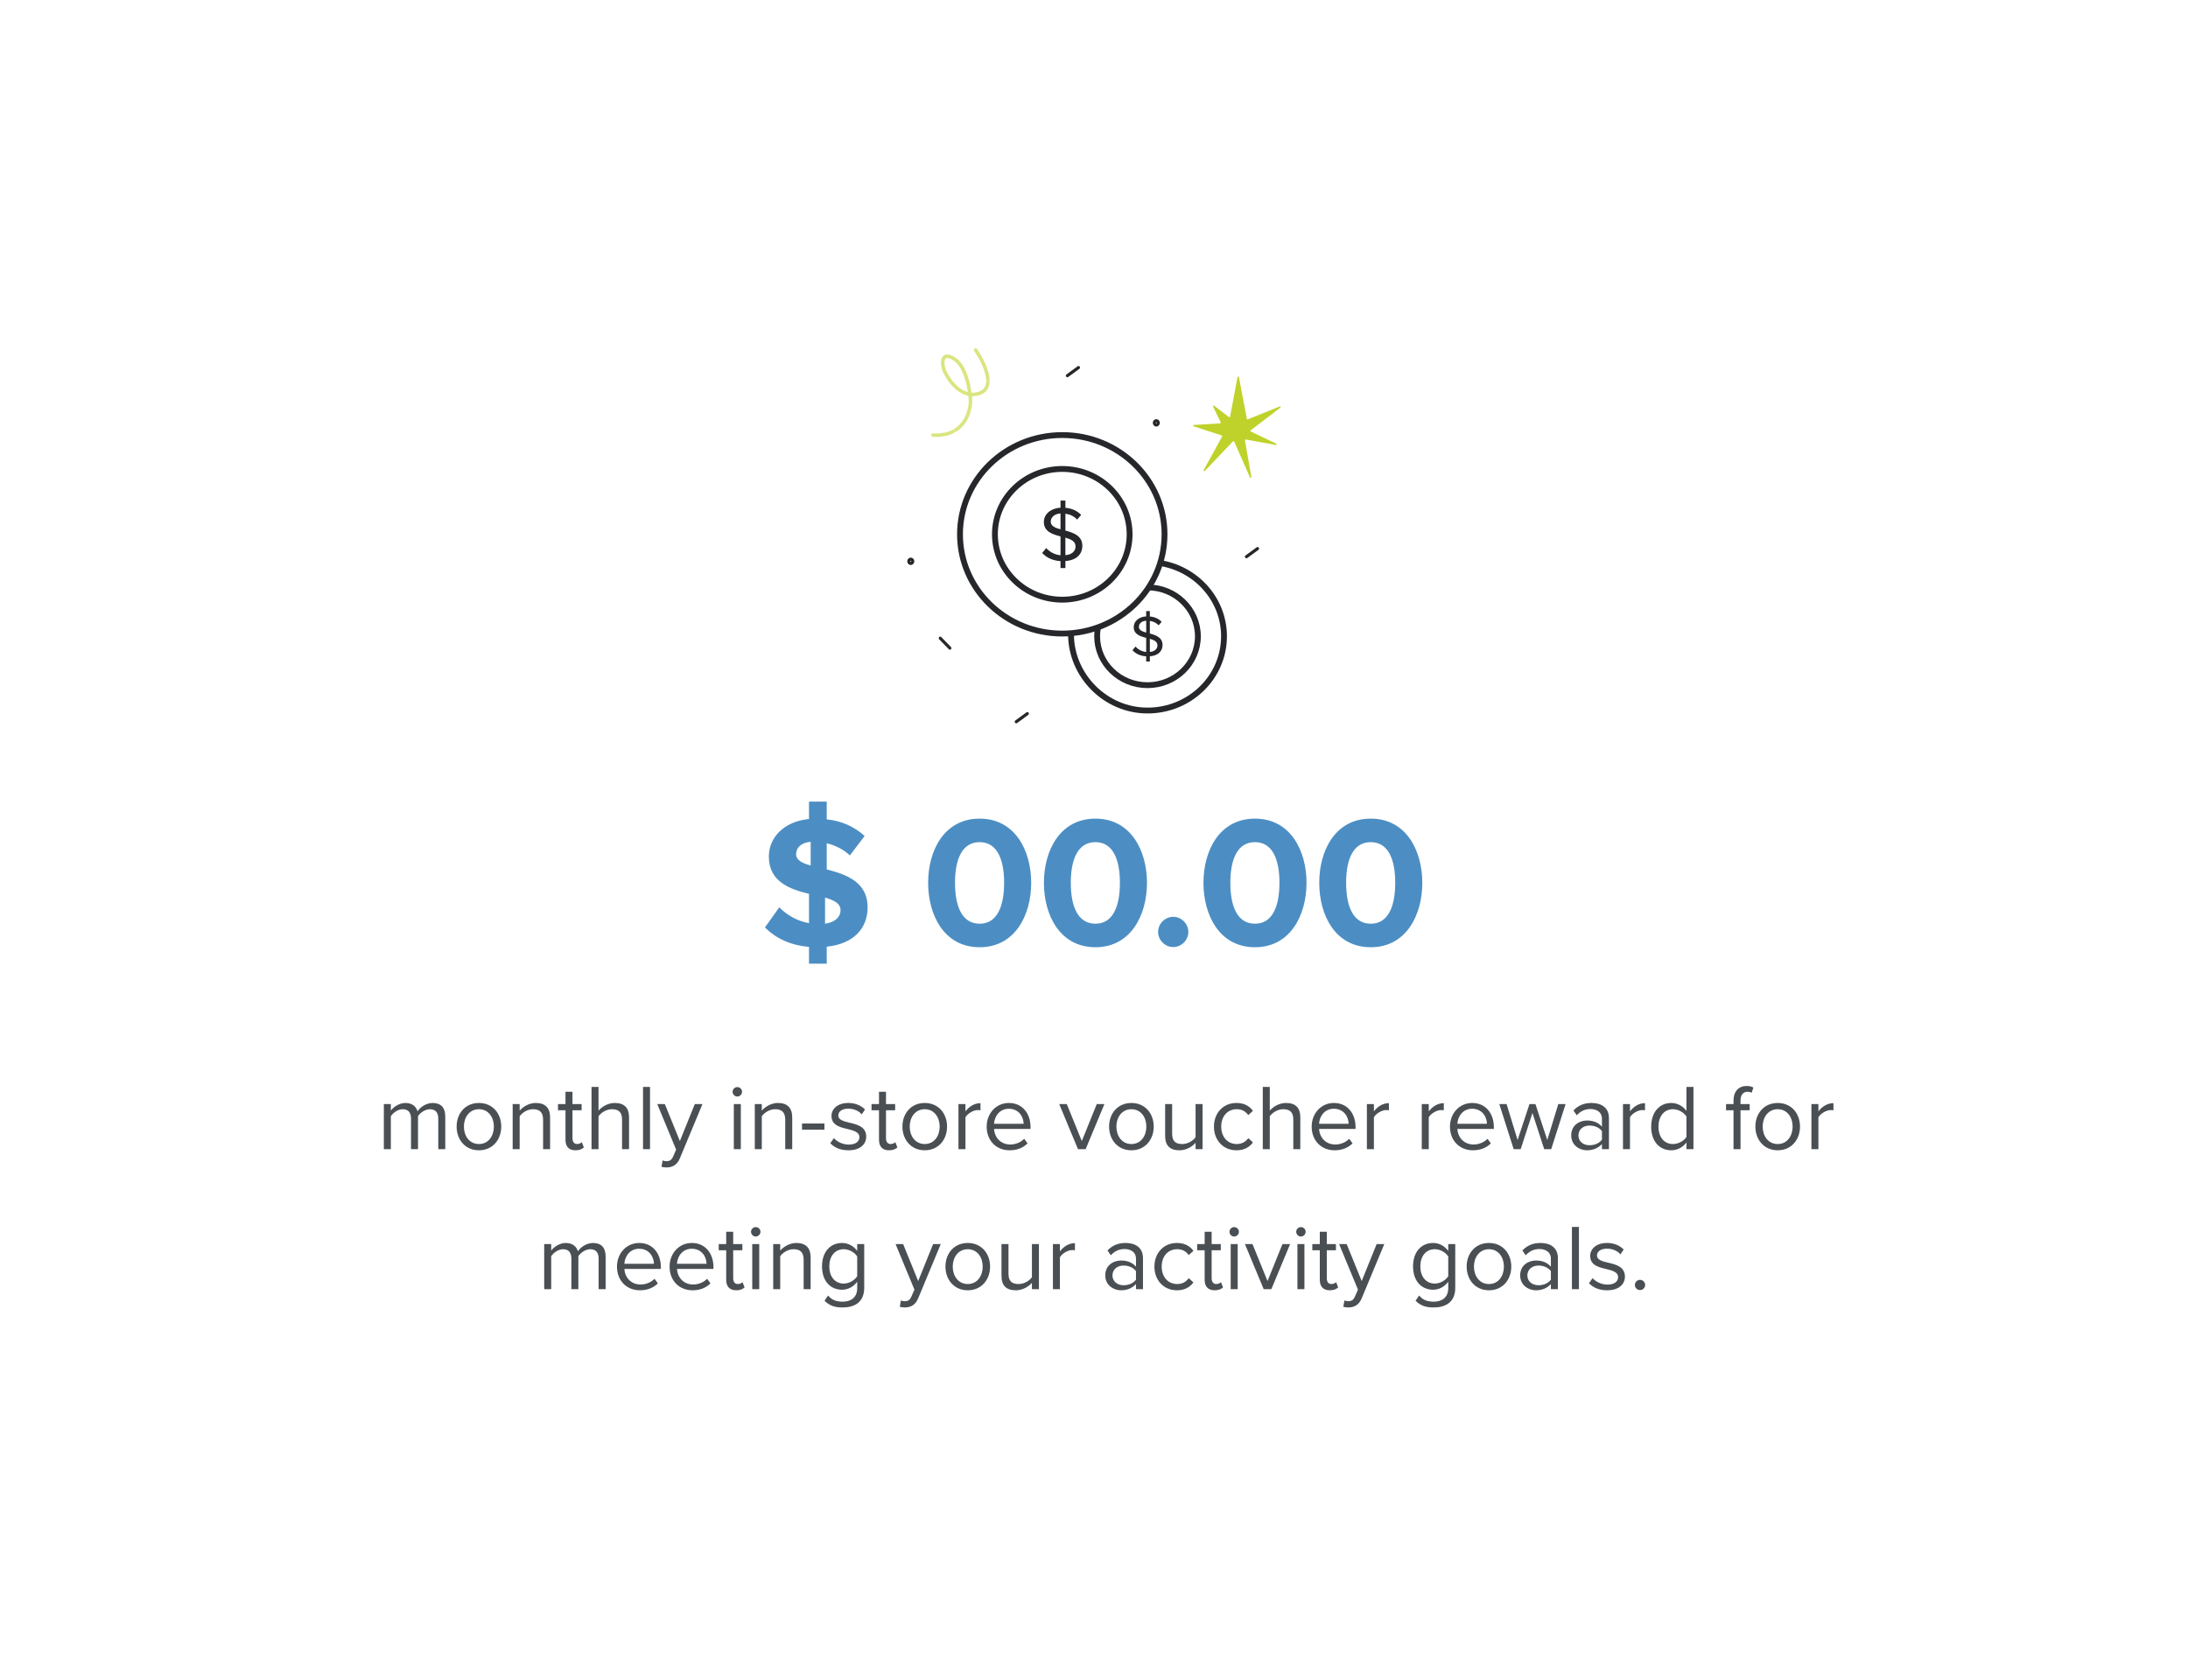 <svg width="375" height="288" viewBox="0 0 375 288" fill="none" xmlns="http://www.w3.org/2000/svg">
<g filter="url(#filter0_d)">
<path d="M20 28C20 23.582 23.582 20 28 20H347C351.418 20 355 23.582 355 28V260C355 264.418 351.418 268 347 268H28C23.582 268 20 264.418 20 260V28Z" fill="white"/>
<path d="M196.671 100.697C201.441 100.697 205.305 104.451 205.305 109.079C205.305 113.706 201.438 117.46 196.671 117.46C191.904 117.46 188.037 113.706 188.037 109.079C188.037 108.597 188.08 108.125 188.16 107.664" stroke="#25272A"/>
<path d="M183.561 108.742C183.561 115.771 189.43 121.805 196.671 121.805C203.912 121.805 209.781 116.107 209.781 109.078C209.781 102.679 204.915 97.383 198.579 96.484" stroke="#25272A"/>
<path d="M197.072 112.504V113.401H196.444V112.515C195.398 112.455 194.608 112.035 194.096 111.468L194.608 110.841C195.008 111.279 195.633 111.688 196.444 111.769V109.349C195.398 109.079 194.309 108.732 194.309 107.507C194.309 106.47 195.211 105.745 196.444 105.665V104.758H197.072V105.685C197.923 105.755 198.601 106.084 199.092 106.592L198.58 107.198C198.179 106.761 197.645 106.522 197.072 106.442V108.603C198.129 108.893 199.247 109.271 199.247 110.574C199.247 111.471 198.662 112.396 197.072 112.504ZM196.447 108.442V106.411C195.708 106.45 195.195 106.869 195.195 107.457C195.195 108.025 195.758 108.253 196.447 108.442ZM198.374 110.644C198.374 109.968 197.779 109.717 197.072 109.509V111.761C198.056 111.678 198.374 111.1 198.374 110.644Z" fill="#25272A"/>
<path d="M212.339 64.66L213.7 71.793C213.714 71.868 213.796 71.909 213.868 71.881L219.329 69.679C219.46 69.627 219.564 69.795 219.452 69.881L214.346 73.772C214.274 73.827 214.287 73.933 214.367 73.972L218.721 76.05C218.849 76.109 218.785 76.298 218.643 76.272L213.516 75.345C213.433 75.329 213.359 75.399 213.372 75.482L214.464 81.765C214.488 81.902 214.287 81.959 214.231 81.832L211.525 75.689C211.49 75.609 211.384 75.594 211.322 75.656L206.481 80.744C206.385 80.845 206.216 80.731 206.283 80.607L209.465 74.822C209.499 74.757 209.467 74.677 209.395 74.653L204.57 73.081C204.442 73.039 204.468 72.858 204.602 72.85L209.11 72.575C209.195 72.57 209.248 72.482 209.214 72.407L207.914 69.7C207.86 69.585 207.999 69.479 208.101 69.557L210.628 71.5C210.7 71.555 210.807 71.516 210.823 71.428L212.093 64.663C212.123 64.533 212.315 64.531 212.339 64.66Z" fill="#BFD22B"/>
<path d="M182.061 102.801C188.436 102.801 193.604 97.785 193.604 91.596C193.604 85.407 188.436 80.391 182.061 80.391C175.686 80.391 170.518 85.407 170.518 91.596C170.518 97.785 175.686 102.801 182.061 102.801Z" stroke="#25272A"/>
<path d="M182.06 108.61C191.74 108.61 199.588 100.993 199.588 91.596C199.588 82.2 191.74 74.582 182.06 74.582C172.38 74.582 164.533 82.2 164.533 91.596C164.533 100.993 172.38 108.61 182.06 108.61Z" stroke="#25272A"/>
<path d="M182.599 96.175V97.375H181.761V96.191C180.362 96.111 179.305 95.551 178.619 94.792L179.305 93.952C179.839 94.538 180.677 95.085 181.761 95.191V91.955C180.362 91.595 178.907 91.128 178.907 89.491C178.907 88.107 180.114 87.133 181.761 87.027V85.814H182.599V87.053C183.736 87.146 184.643 87.587 185.3 88.265L184.614 89.076C184.08 88.491 183.365 88.172 182.599 88.063V90.952C184.01 91.338 185.505 91.843 185.505 93.59C185.505 94.789 184.723 96.028 182.599 96.175ZM181.761 90.742V88.024C180.773 88.079 180.087 88.636 180.087 89.424C180.087 90.183 180.842 90.488 181.761 90.742ZM184.339 93.685C184.339 92.781 183.543 92.447 182.596 92.167V95.175C183.914 95.069 184.339 94.297 184.339 93.685Z" fill="#25272A"/>
<path d="M198.181 73.12C197.85 73.12 197.582 72.838 197.582 72.493C197.582 72.147 197.851 71.865 198.181 71.865C198.511 71.865 198.78 72.147 198.78 72.493C198.78 72.838 198.512 73.12 198.181 73.12ZM198.181 72.403C198.134 72.403 198.096 72.444 198.096 72.493C198.096 72.542 198.134 72.582 198.181 72.582C198.228 72.582 198.267 72.542 198.267 72.493C198.267 72.444 198.229 72.403 198.181 72.403Z" fill="#25272A"/>
<path d="M156.099 96.853C155.768 96.853 155.5 96.571 155.5 96.225C155.5 95.879 155.769 95.598 156.099 95.598C156.429 95.598 156.698 95.879 156.698 96.225C156.698 96.571 156.43 96.853 156.099 96.853ZM156.099 96.136C156.052 96.136 156.014 96.176 156.014 96.225C156.014 96.274 156.052 96.314 156.099 96.314C156.146 96.314 156.184 96.274 156.184 96.225C156.184 96.176 156.147 96.136 156.099 96.136Z" fill="#25272A"/>
<path d="M182.935 64.671C182.854 64.671 182.774 64.631 182.724 64.556C182.643 64.435 182.671 64.267 182.788 64.182L184.701 62.786C184.817 62.702 184.978 62.731 185.058 62.854C185.139 62.975 185.111 63.144 184.994 63.228L183.081 64.624C183.037 64.655 182.986 64.671 182.935 64.671Z" fill="#25272A"/>
<path d="M213.621 95.705C213.54 95.705 213.459 95.664 213.409 95.59C213.328 95.468 213.357 95.3 213.474 95.215L215.386 93.82C215.503 93.735 215.663 93.765 215.744 93.887C215.825 94.009 215.797 94.177 215.68 94.262L213.767 95.657C213.722 95.689 213.671 95.705 213.621 95.705Z" fill="#25272A"/>
<path d="M160.889 109.449C160.875 109.366 160.898 109.277 160.96 109.212C161.06 109.108 161.224 109.107 161.325 109.211L162.986 110.921C163.087 111.025 163.088 111.194 162.987 111.299C162.886 111.404 162.722 111.405 162.621 111.3L160.96 109.591C160.922 109.55 160.898 109.501 160.889 109.449Z" fill="#25272A"/>
<path d="M174.167 124C174.087 124 174.006 123.959 173.956 123.885C173.875 123.763 173.904 123.595 174.02 123.51L175.933 122.115C176.049 122.03 176.21 122.06 176.291 122.182C176.372 122.304 176.344 122.472 176.227 122.556L174.314 123.952C174.269 123.984 174.218 124 174.167 124Z" fill="#25272A"/>
<path d="M166.966 60.171C166.871 60.035 166.905 59.848 167.041 59.754C167.177 59.659 167.364 59.693 167.459 59.829L166.966 60.171ZM169.608 65.056C169.617 65.221 169.489 65.362 169.324 65.371C169.158 65.379 169.017 65.252 169.009 65.086L169.608 65.056ZM159.866 74.887C159.701 74.877 159.575 74.734 159.585 74.569C159.595 74.403 159.737 74.278 159.903 74.288L159.866 74.887ZM161.179 74.27C161.344 74.254 161.49 74.374 161.507 74.539C161.523 74.704 161.402 74.851 161.237 74.867L161.179 74.27ZM169.003 65.535C169.017 65.37 169.162 65.248 169.327 65.262C169.492 65.276 169.615 65.422 169.6 65.587L169.003 65.535ZM169.49 66.18C169.443 66.338 169.275 66.428 169.117 66.381C168.958 66.333 168.868 66.166 168.915 66.007L169.49 66.18ZM168.828 66.24C168.897 66.089 169.075 66.022 169.226 66.091C169.376 66.16 169.443 66.338 169.374 66.489L168.828 66.24ZM168.98 67.077C168.867 67.197 168.677 67.203 168.556 67.089C168.436 66.975 168.43 66.786 168.544 66.665L168.98 67.077ZM168.425 66.778C168.55 66.67 168.74 66.685 168.848 66.81C168.956 66.936 168.941 67.126 168.815 67.233L168.425 66.778ZM167.799 67.446L167.889 67.732L167.889 67.732L167.799 67.446ZM161.848 63.54L161.573 63.659L161.569 63.65L161.848 63.54ZM163.46 61.465L163.308 61.723L163.308 61.723L163.46 61.465ZM166.333 68.697L166.633 68.685L166.633 68.696L166.333 68.697ZM163.898 74.001C163.758 74.089 163.572 74.046 163.484 73.906C163.396 73.765 163.439 73.58 163.579 73.492L163.898 74.001ZM163.19 73.711C163.338 73.637 163.519 73.696 163.593 73.844C163.668 73.992 163.609 74.172 163.461 74.247L163.19 73.711ZM163.146 74.394C162.993 74.459 162.817 74.388 162.752 74.236C162.687 74.084 162.757 73.907 162.91 73.842L163.146 74.394ZM162.695 73.928C162.85 73.87 163.023 73.948 163.081 74.103C163.14 74.258 163.061 74.431 162.906 74.49L162.695 73.928ZM162.323 74.675C162.163 74.717 161.999 74.622 161.957 74.462C161.915 74.301 162.01 74.137 162.17 74.095L162.323 74.675ZM161.95 74.148C162.112 74.112 162.272 74.214 162.308 74.376C162.344 74.537 162.242 74.698 162.081 74.734L161.95 74.148ZM161.458 74.842C161.294 74.863 161.144 74.747 161.122 74.582C161.101 74.418 161.218 74.268 161.382 74.247L161.458 74.842ZM167.459 59.829C167.907 60.475 168.419 61.337 168.831 62.255C169.242 63.169 169.563 64.16 169.608 65.056L169.009 65.086C168.969 64.297 168.681 63.385 168.284 62.501C167.889 61.621 167.395 60.791 166.966 60.171L167.459 59.829ZM159.903 74.288C160.361 74.316 160.786 74.308 161.179 74.27L161.237 74.867C160.81 74.909 160.354 74.917 159.866 74.887L159.903 74.288ZM169.6 65.587C169.583 65.79 169.547 65.989 169.49 66.18L168.915 66.007C168.959 65.861 168.988 65.703 169.003 65.535L169.6 65.587ZM169.374 66.489C169.276 66.702 169.146 66.9 168.98 67.077L168.544 66.665C168.662 66.539 168.756 66.397 168.828 66.24L169.374 66.489ZM168.815 67.233C168.566 67.448 168.258 67.615 167.889 67.732L167.708 67.16C168.01 67.064 168.244 66.933 168.425 66.778L168.815 67.233ZM167.889 67.732C166.255 68.25 164.845 67.639 163.776 66.714C162.713 65.794 161.952 64.538 161.573 63.659L162.124 63.421C162.477 64.241 163.191 65.414 164.169 66.26C165.142 67.102 166.34 67.594 167.708 67.16L167.889 67.732ZM161.569 63.65C161.431 63.299 161.329 62.902 161.288 62.52C161.247 62.143 161.263 61.752 161.391 61.433C161.525 61.096 161.791 60.831 162.211 60.782C162.598 60.736 163.065 60.883 163.613 61.207L163.308 61.723C162.8 61.424 162.473 61.355 162.28 61.378C162.12 61.396 162.018 61.481 161.948 61.655C161.872 61.846 161.849 62.126 161.884 62.456C161.919 62.78 162.008 63.126 162.127 63.43L161.569 63.65ZM163.613 61.207C164.769 61.889 165.496 63.318 165.945 64.749C166.399 66.194 166.593 67.718 166.633 68.685L166.033 68.71C165.995 67.785 165.808 66.315 165.373 64.928C164.933 63.527 164.262 62.286 163.308 61.723L163.613 61.207ZM166.633 68.696C166.64 70.178 166.032 72.662 163.898 74.001L163.579 73.492C165.469 72.307 166.039 70.07 166.033 68.699L166.633 68.696ZM163.461 74.247C163.359 74.299 163.254 74.347 163.146 74.394L162.91 73.842C163.006 73.801 163.1 73.757 163.19 73.711L163.461 74.247ZM162.906 74.49C162.72 74.56 162.526 74.622 162.323 74.675L162.17 74.095C162.354 74.047 162.528 73.991 162.695 73.928L162.906 74.49ZM162.081 74.734C161.881 74.778 161.673 74.814 161.458 74.842L161.382 74.247C161.58 74.221 161.769 74.188 161.95 74.148L162.081 74.734Z" fill="#DAE580"/>
<path d="M148.701 155.536C148.701 151.184 145.021 149.904 141.693 149.04V144.56C143.133 144.912 144.541 145.584 145.661 146.64L148.189 143.312C146.461 141.744 144.285 140.72 141.693 140.464V137.424H138.653V140.4C134.365 140.816 131.773 143.568 131.773 146.832C131.773 151.152 135.357 152.432 138.653 153.232V158.256C136.509 157.872 134.781 156.784 133.565 155.536L131.101 158.992C132.861 160.752 135.293 162.032 138.653 162.32V165.2H141.693V162.288C146.397 161.808 148.701 159.056 148.701 155.536ZM136.445 146.448C136.445 145.296 137.309 144.464 138.941 144.304V148.368C137.469 147.984 136.445 147.44 136.445 146.448ZM141.405 158.352V153.872C142.941 154.32 144.061 154.864 144.061 156.048C144.061 157.104 143.229 158.096 141.405 158.352ZM159.072 151.344C159.072 156.848 161.792 162.384 167.904 162.384C173.984 162.384 176.736 156.848 176.736 151.344C176.736 145.84 173.984 140.336 167.904 140.336C161.792 140.336 159.072 145.84 159.072 151.344ZM172.096 151.344C172.096 155.28 170.944 158.352 167.904 158.352C164.832 158.352 163.68 155.28 163.68 151.344C163.68 147.408 164.832 144.368 167.904 144.368C170.944 144.368 172.096 147.408 172.096 151.344ZM178.916 151.344C178.916 156.848 181.636 162.384 187.748 162.384C193.828 162.384 196.58 156.848 196.58 151.344C196.58 145.84 193.828 140.336 187.748 140.336C181.636 140.336 178.916 145.84 178.916 151.344ZM191.94 151.344C191.94 155.28 190.788 158.352 187.748 158.352C184.676 158.352 183.524 155.28 183.524 151.344C183.524 147.408 184.676 144.368 187.748 144.368C190.788 144.368 191.94 147.408 191.94 151.344ZM198.488 159.76C198.488 161.168 199.672 162.352 201.08 162.352C202.488 162.352 203.672 161.168 203.672 159.76C203.672 158.352 202.488 157.168 201.08 157.168C199.672 157.168 198.488 158.352 198.488 159.76ZM206.26 151.344C206.26 156.848 208.98 162.384 215.092 162.384C221.172 162.384 223.924 156.848 223.924 151.344C223.924 145.84 221.172 140.336 215.092 140.336C208.98 140.336 206.26 145.84 206.26 151.344ZM219.284 151.344C219.284 155.28 218.132 158.352 215.092 158.352C212.02 158.352 210.868 155.28 210.868 151.344C210.868 147.408 212.02 144.368 215.092 144.368C218.132 144.368 219.284 147.408 219.284 151.344ZM226.104 151.344C226.104 156.848 228.824 162.384 234.936 162.384C241.016 162.384 243.768 156.848 243.768 151.344C243.768 145.84 241.016 140.336 234.936 140.336C228.824 140.336 226.104 145.84 226.104 151.344ZM239.128 151.344C239.128 155.28 237.976 158.352 234.936 158.352C231.864 158.352 230.712 155.28 230.712 151.344C230.712 147.408 231.864 144.368 234.936 144.368C237.976 144.368 239.128 147.408 239.128 151.344Z" fill="#4C8EC3"/>
<path d="M75.114 197H76.314V191.416C76.314 189.864 75.562 189.08 74.154 189.08C73.034 189.08 71.994 189.816 71.562 190.52C71.338 189.72 70.666 189.08 69.482 189.08C68.346 189.08 67.306 189.896 66.986 190.392V189.272H65.786V197H66.986V191.352C67.402 190.728 68.234 190.152 69.018 190.152C70.026 190.152 70.442 190.776 70.442 191.752V197H71.642V191.336C72.042 190.728 72.89 190.152 73.69 190.152C74.682 190.152 75.114 190.776 75.114 191.752V197ZM82.084 197.192C84.436 197.192 85.908 195.368 85.908 193.128C85.908 190.888 84.436 189.08 82.084 189.08C79.732 189.08 78.26 190.888 78.26 193.128C78.26 195.368 79.732 197.192 82.084 197.192ZM82.084 196.12C80.436 196.12 79.508 194.712 79.508 193.128C79.508 191.56 80.436 190.152 82.084 190.152C83.732 190.152 84.644 191.56 84.644 193.128C84.644 194.712 83.732 196.12 82.084 196.12ZM93.08 197H94.28V191.576C94.28 189.896 93.432 189.08 91.816 189.08C90.664 189.08 89.608 189.752 89.064 190.392V189.272H87.864V197H89.064V191.352C89.512 190.728 90.408 190.152 91.352 190.152C92.392 190.152 93.08 190.584 93.08 191.944V197ZM98.629 197.192C99.333 197.192 99.765 196.984 100.069 196.696L99.717 195.8C99.557 195.976 99.237 196.12 98.901 196.12C98.373 196.12 98.117 195.704 98.117 195.128V190.328H99.685V189.272H98.117V187.16H96.917V189.272H95.637V190.328H96.917V195.384C96.917 196.536 97.493 197.192 98.629 197.192ZM106.612 197H107.812V191.544C107.812 189.864 106.964 189.08 105.348 189.08C104.18 189.08 103.124 189.752 102.58 190.392V186.328H101.38V197H102.58V191.352C103.044 190.728 103.94 190.152 104.868 190.152C105.908 190.152 106.612 190.552 106.612 191.912V197ZM110.208 197H111.408V186.328H110.208V197ZM113.562 198.936L113.37 200.024C113.594 200.088 113.994 200.136 114.25 200.136C115.274 200.12 116.058 199.688 116.522 198.568L120.394 189.272H119.082L116.522 195.608L113.946 189.272H112.65L115.882 197.08L115.37 198.248C115.098 198.888 114.746 199.064 114.218 199.064C114.026 199.064 113.738 199.016 113.562 198.936ZM126.362 187.976C126.81 187.976 127.178 187.608 127.178 187.16C127.178 186.712 126.81 186.36 126.362 186.36C125.93 186.36 125.562 186.712 125.562 187.16C125.562 187.608 125.93 187.976 126.362 187.976ZM125.77 197H126.97V189.272H125.77V197ZM134.58 197H135.78V191.576C135.78 189.896 134.932 189.08 133.316 189.08C132.164 189.08 131.108 189.752 130.564 190.392V189.272H129.364V197H130.564V191.352C131.012 190.728 131.908 190.152 132.852 190.152C133.892 190.152 134.58 190.584 134.58 191.944V197ZM137.457 193.656H141.297V192.6H137.457V193.656ZM142.301 195.976C143.085 196.808 144.157 197.192 145.421 197.192C147.421 197.192 148.461 196.152 148.461 194.856C148.461 193.144 146.909 192.76 145.565 192.456C144.557 192.216 143.677 191.976 143.677 191.224C143.677 190.536 144.333 190.056 145.389 190.056C146.381 190.056 147.229 190.472 147.693 191.032L148.253 190.2C147.629 189.576 146.701 189.08 145.389 189.08C143.549 189.08 142.509 190.104 142.509 191.304C142.509 192.904 143.997 193.256 145.309 193.56C146.349 193.816 147.293 194.088 147.293 194.936C147.293 195.688 146.653 196.216 145.469 196.216C144.413 196.216 143.437 195.704 142.925 195.112L142.301 195.976ZM152.363 197.192C153.067 197.192 153.499 196.984 153.803 196.696L153.451 195.8C153.291 195.976 152.971 196.12 152.635 196.12C152.107 196.12 151.851 195.704 151.851 195.128V190.328H153.419V189.272H151.851V187.16H150.651V189.272H149.371V190.328H150.651V195.384C150.651 196.536 151.227 197.192 152.363 197.192ZM158.49 197.192C160.842 197.192 162.314 195.368 162.314 193.128C162.314 190.888 160.842 189.08 158.49 189.08C156.138 189.08 154.666 190.888 154.666 193.128C154.666 195.368 156.138 197.192 158.49 197.192ZM158.49 196.12C156.842 196.12 155.914 194.712 155.914 193.128C155.914 191.56 156.842 190.152 158.49 190.152C160.138 190.152 161.05 191.56 161.05 193.128C161.05 194.712 160.138 196.12 158.49 196.12ZM164.27 197H165.47V191.528C165.822 190.904 166.83 190.296 167.566 190.296C167.758 190.296 167.902 190.312 168.046 190.344V189.112C166.99 189.112 166.094 189.704 165.47 190.52V189.272H164.27V197ZM169.104 193.128C169.104 195.544 170.752 197.192 173.04 197.192C174.304 197.192 175.344 196.776 176.112 196.008L175.536 195.224C174.928 195.848 174.032 196.2 173.152 196.2C171.488 196.2 170.464 194.984 170.368 193.528H176.624V193.224C176.624 190.904 175.248 189.08 172.912 189.08C170.704 189.08 169.104 190.888 169.104 193.128ZM172.896 190.072C174.656 190.072 175.424 191.496 175.44 192.648H170.368C170.432 191.464 171.248 190.072 172.896 190.072ZM184.756 197H186.068L189.284 189.272H187.972L185.412 195.608L182.836 189.272H181.54L184.756 197ZM193.912 197.192C196.264 197.192 197.736 195.368 197.736 193.128C197.736 190.888 196.264 189.08 193.912 189.08C191.56 189.08 190.088 190.888 190.088 193.128C190.088 195.368 191.56 197.192 193.912 197.192ZM193.912 196.12C192.264 196.12 191.336 194.712 191.336 193.128C191.336 191.56 192.264 190.152 193.912 190.152C195.56 190.152 196.472 191.56 196.472 193.128C196.472 194.712 195.56 196.12 193.912 196.12ZM204.908 197H206.108V189.272H204.908V194.952C204.46 195.576 203.564 196.12 202.62 196.12C201.58 196.12 200.892 195.72 200.892 194.36V189.272H199.692V194.728C199.692 196.408 200.54 197.192 202.156 197.192C203.308 197.192 204.316 196.584 204.908 195.912V197ZM208.057 193.128C208.057 195.432 209.609 197.192 211.913 197.192C213.321 197.192 214.153 196.616 214.745 195.848L213.945 195.112C213.433 195.8 212.777 196.12 211.977 196.12C210.329 196.12 209.305 194.84 209.305 193.128C209.305 191.416 210.329 190.152 211.977 190.152C212.777 190.152 213.433 190.456 213.945 191.16L214.745 190.424C214.153 189.656 213.321 189.08 211.913 189.08C209.609 189.08 208.057 190.84 208.057 193.128ZM221.659 197H222.859V191.544C222.859 189.864 222.011 189.08 220.395 189.08C219.227 189.08 218.171 189.752 217.627 190.392V186.328H216.427V197H217.627V191.352C218.091 190.728 218.987 190.152 219.915 190.152C220.955 190.152 221.659 190.552 221.659 191.912V197ZM224.807 193.128C224.807 195.544 226.455 197.192 228.743 197.192C230.007 197.192 231.047 196.776 231.815 196.008L231.239 195.224C230.631 195.848 229.735 196.2 228.855 196.2C227.191 196.2 226.167 194.984 226.071 193.528H232.327V193.224C232.327 190.904 230.951 189.08 228.615 189.08C226.407 189.08 224.807 190.888 224.807 193.128ZM228.599 190.072C230.359 190.072 231.127 191.496 231.143 192.648H226.071C226.135 191.464 226.951 190.072 228.599 190.072ZM234.27 197H235.47V191.528C235.822 190.904 236.83 190.296 237.566 190.296C237.758 190.296 237.902 190.312 238.046 190.344V189.112C236.99 189.112 236.094 189.704 235.47 190.52V189.272H234.27V197ZM243.677 197H244.877V191.528C245.229 190.904 246.237 190.296 246.973 190.296C247.165 190.296 247.309 190.312 247.453 190.344V189.112C246.397 189.112 245.501 189.704 244.877 190.52V189.272H243.677V197ZM248.51 193.128C248.51 195.544 250.158 197.192 252.446 197.192C253.71 197.192 254.75 196.776 255.518 196.008L254.942 195.224C254.334 195.848 253.438 196.2 252.558 196.2C250.894 196.2 249.87 194.984 249.774 193.528H256.03V193.224C256.03 190.904 254.654 189.08 252.318 189.08C250.11 189.08 248.51 190.888 248.51 193.128ZM252.302 190.072C254.062 190.072 254.83 191.496 254.846 192.648H249.774C249.838 191.464 250.654 190.072 252.302 190.072ZM264.661 197H265.861L268.325 189.272H267.077L265.189 195.432L263.157 189.272H262.133L260.101 195.432L258.213 189.272H256.965L259.429 197H260.629L262.645 190.792L264.661 197ZM274.555 197H275.755V191.688C275.755 189.816 274.395 189.08 272.763 189.08C271.499 189.08 270.507 189.496 269.675 190.36L270.235 191.192C270.923 190.456 271.675 190.12 272.603 190.12C273.723 190.12 274.555 190.712 274.555 191.752V193.144C273.931 192.424 273.051 192.088 271.995 192.088C270.683 192.088 269.291 192.904 269.291 194.632C269.291 196.312 270.683 197.192 271.995 197.192C273.035 197.192 273.915 196.824 274.555 196.12V197ZM274.555 195.368C274.091 196.008 273.275 196.328 272.427 196.328C271.307 196.328 270.523 195.624 270.523 194.648C270.523 193.656 271.307 192.952 272.427 192.952C273.275 192.952 274.091 193.272 274.555 193.912V195.368ZM278.161 197H279.361V191.528C279.713 190.904 280.721 190.296 281.457 190.296C281.649 190.296 281.793 190.312 281.937 190.344V189.112C280.881 189.112 279.985 189.704 279.361 190.52V189.272H278.161V197ZM289.042 197H290.242V186.328H289.042V190.44C288.418 189.592 287.474 189.08 286.434 189.08C284.402 189.08 282.994 190.68 282.994 193.144C282.994 195.656 284.418 197.192 286.434 197.192C287.522 197.192 288.466 196.632 289.042 195.848V197ZM289.042 194.904C288.61 195.576 287.682 196.12 286.722 196.12C285.17 196.12 284.242 194.856 284.242 193.144C284.242 191.432 285.17 190.152 286.722 190.152C287.682 190.152 288.61 190.728 289.042 191.4V194.904ZM297.106 197H298.306V190.328H299.874V189.272H298.306V188.68C298.306 187.704 298.738 187.16 299.522 187.16C299.794 187.16 300.018 187.224 300.21 187.336L300.514 186.44C300.21 186.248 299.794 186.168 299.346 186.168C298.002 186.168 297.106 187.08 297.106 188.68V189.272H295.826V190.328H297.106V197ZM304.678 197.192C307.03 197.192 308.502 195.368 308.502 193.128C308.502 190.888 307.03 189.08 304.678 189.08C302.326 189.08 300.854 190.888 300.854 193.128C300.854 195.368 302.326 197.192 304.678 197.192ZM304.678 196.12C303.03 196.12 302.102 194.712 302.102 193.128C302.102 191.56 303.03 190.152 304.678 190.152C306.326 190.152 307.238 191.56 307.238 193.128C307.238 194.712 306.326 196.12 304.678 196.12ZM310.458 197H311.658V191.528C312.01 190.904 313.018 190.296 313.754 190.296C313.946 190.296 314.09 190.312 314.234 190.344V189.112C313.178 189.112 312.282 189.704 311.658 190.52V189.272H310.458V197ZM102.598 221H103.798V215.416C103.798 213.864 103.046 213.08 101.638 213.08C100.518 213.08 99.478 213.816 99.046 214.52C98.822 213.72 98.15 213.08 96.966 213.08C95.83 213.08 94.79 213.896 94.47 214.392V213.272H93.27V221H94.47V215.352C94.886 214.728 95.718 214.152 96.502 214.152C97.51 214.152 97.926 214.776 97.926 215.752V221H99.126V215.336C99.526 214.728 100.374 214.152 101.174 214.152C102.166 214.152 102.598 214.776 102.598 215.752V221ZM105.744 217.128C105.744 219.544 107.392 221.192 109.68 221.192C110.944 221.192 111.984 220.776 112.752 220.008L112.176 219.224C111.568 219.848 110.672 220.2 109.792 220.2C108.128 220.2 107.104 218.984 107.008 217.528H113.264V217.224C113.264 214.904 111.888 213.08 109.552 213.08C107.344 213.08 105.744 214.888 105.744 217.128ZM109.536 214.072C111.296 214.072 112.064 215.496 112.08 216.648H107.008C107.072 215.464 107.888 214.072 109.536 214.072ZM114.76 217.128C114.76 219.544 116.408 221.192 118.696 221.192C119.96 221.192 121 220.776 121.768 220.008L121.192 219.224C120.584 219.848 119.688 220.2 118.808 220.2C117.144 220.2 116.12 218.984 116.024 217.528H122.28V217.224C122.28 214.904 120.904 213.08 118.568 213.08C116.36 213.08 114.76 214.888 114.76 217.128ZM118.552 214.072C120.312 214.072 121.08 215.496 121.096 216.648H116.024C116.088 215.464 116.904 214.072 118.552 214.072ZM126.175 221.192C126.879 221.192 127.311 220.984 127.615 220.696L127.263 219.8C127.103 219.976 126.783 220.12 126.447 220.12C125.919 220.12 125.663 219.704 125.663 219.128V214.328H127.231V213.272H125.663V211.16H124.463V213.272H123.183V214.328H124.463V219.384C124.463 220.536 125.039 221.192 126.175 221.192ZM129.519 211.976C129.967 211.976 130.335 211.608 130.335 211.16C130.335 210.712 129.967 210.36 129.519 210.36C129.087 210.36 128.719 210.712 128.719 211.16C128.719 211.608 129.087 211.976 129.519 211.976ZM128.927 221H130.127V213.272H128.927V221ZM137.736 221H138.936V215.576C138.936 213.896 138.088 213.08 136.472 213.08C135.32 213.08 134.264 213.752 133.72 214.392V213.272H132.52V221H133.72V215.352C134.168 214.728 135.064 214.152 136.008 214.152C137.048 214.152 137.736 214.584 137.736 215.944V221ZM141.317 222.984C142.229 223.88 143.125 224.136 144.437 224.136C146.325 224.136 148.117 223.336 148.117 220.776V213.272H146.917V214.44C146.293 213.592 145.365 213.08 144.325 213.08C142.293 213.08 140.885 214.616 140.885 217.096C140.885 219.592 142.309 221.096 144.325 221.096C145.413 221.096 146.357 220.504 146.917 219.72V220.824C146.917 222.52 145.717 223.144 144.437 223.144C143.333 223.144 142.565 222.856 141.925 222.088L141.317 222.984ZM146.917 218.776C146.501 219.448 145.573 220.04 144.613 220.04C143.061 220.04 142.133 218.792 142.133 217.096C142.133 215.384 143.061 214.152 144.613 214.152C145.573 214.152 146.501 214.728 146.917 215.4V218.776ZM154.405 222.936L154.213 224.024C154.437 224.088 154.837 224.136 155.093 224.136C156.117 224.12 156.901 223.688 157.365 222.568L161.237 213.272H159.925L157.365 219.608L154.789 213.272H153.493L156.725 221.08L156.213 222.248C155.941 222.888 155.589 223.064 155.061 223.064C154.869 223.064 154.581 223.016 154.405 222.936ZM165.865 221.192C168.217 221.192 169.689 219.368 169.689 217.128C169.689 214.888 168.217 213.08 165.865 213.08C163.513 213.08 162.041 214.888 162.041 217.128C162.041 219.368 163.513 221.192 165.865 221.192ZM165.865 220.12C164.217 220.12 163.289 218.712 163.289 217.128C163.289 215.56 164.217 214.152 165.865 214.152C167.513 214.152 168.425 215.56 168.425 217.128C168.425 218.712 167.513 220.12 165.865 220.12ZM176.861 221H178.061V213.272H176.861V218.952C176.413 219.576 175.517 220.12 174.573 220.12C173.533 220.12 172.845 219.72 172.845 218.36V213.272H171.645V218.728C171.645 220.408 172.493 221.192 174.109 221.192C175.261 221.192 176.269 220.584 176.861 219.912V221ZM180.458 221H181.658V215.528C182.01 214.904 183.018 214.296 183.754 214.296C183.946 214.296 184.09 214.312 184.234 214.344V213.112C183.178 213.112 182.282 213.704 181.658 214.52V213.272H180.458V221ZM194.696 221H195.896V215.688C195.896 213.816 194.536 213.08 192.904 213.08C191.64 213.08 190.648 213.496 189.816 214.36L190.376 215.192C191.064 214.456 191.816 214.12 192.744 214.12C193.864 214.12 194.696 214.712 194.696 215.752V217.144C194.072 216.424 193.192 216.088 192.136 216.088C190.824 216.088 189.432 216.904 189.432 218.632C189.432 220.312 190.824 221.192 192.136 221.192C193.176 221.192 194.056 220.824 194.696 220.12V221ZM194.696 219.368C194.232 220.008 193.416 220.328 192.568 220.328C191.448 220.328 190.664 219.624 190.664 218.648C190.664 217.656 191.448 216.952 192.568 216.952C193.416 216.952 194.232 217.272 194.696 217.912V219.368ZM197.854 217.128C197.854 219.432 199.406 221.192 201.71 221.192C203.118 221.192 203.95 220.616 204.542 219.848L203.742 219.112C203.23 219.8 202.574 220.12 201.774 220.12C200.126 220.12 199.102 218.84 199.102 217.128C199.102 215.416 200.126 214.152 201.774 214.152C202.574 214.152 203.23 214.456 203.742 215.16L204.542 214.424C203.95 213.656 203.118 213.08 201.71 213.08C199.406 213.08 197.854 214.84 197.854 217.128ZM208.175 221.192C208.879 221.192 209.311 220.984 209.615 220.696L209.263 219.8C209.103 219.976 208.783 220.12 208.447 220.12C207.919 220.12 207.663 219.704 207.663 219.128V214.328H209.231V213.272H207.663V211.16H206.463V213.272H205.183V214.328H206.463V219.384C206.463 220.536 207.039 221.192 208.175 221.192ZM211.519 211.976C211.967 211.976 212.335 211.608 212.335 211.16C212.335 210.712 211.967 210.36 211.519 210.36C211.087 210.36 210.719 210.712 210.719 211.16C210.719 211.608 211.087 211.976 211.519 211.976ZM210.927 221H212.127V213.272H210.927V221ZM216.584 221H217.896L221.112 213.272H219.8L217.24 219.608L214.664 213.272H213.368L216.584 221ZM222.956 211.976C223.404 211.976 223.772 211.608 223.772 211.16C223.772 210.712 223.404 210.36 222.956 210.36C222.524 210.36 222.156 210.712 222.156 211.16C222.156 211.608 222.524 211.976 222.956 211.976ZM222.364 221H223.564V213.272H222.364V221ZM227.91 221.192C228.614 221.192 229.046 220.984 229.35 220.696L228.998 219.8C228.838 219.976 228.518 220.12 228.182 220.12C227.654 220.12 227.398 219.704 227.398 219.128V214.328H228.966V213.272H227.398V211.16H226.198V213.272H224.918V214.328H226.198V219.384C226.198 220.536 226.774 221.192 227.91 221.192ZM230.421 222.936L230.229 224.024C230.453 224.088 230.853 224.136 231.109 224.136C232.133 224.12 232.917 223.688 233.381 222.568L237.253 213.272H235.941L233.381 219.608L230.805 213.272H229.509L232.741 221.08L232.229 222.248C231.957 222.888 231.605 223.064 231.077 223.064C230.885 223.064 230.597 223.016 230.421 222.936ZM242.614 222.984C243.526 223.88 244.422 224.136 245.734 224.136C247.622 224.136 249.414 223.336 249.414 220.776V213.272H248.214V214.44C247.59 213.592 246.662 213.08 245.622 213.08C243.59 213.08 242.182 214.616 242.182 217.096C242.182 219.592 243.606 221.096 245.622 221.096C246.71 221.096 247.654 220.504 248.214 219.72V220.824C248.214 222.52 247.014 223.144 245.734 223.144C244.63 223.144 243.862 222.856 243.222 222.088L242.614 222.984ZM248.214 218.776C247.798 219.448 246.87 220.04 245.91 220.04C244.358 220.04 243.43 218.792 243.43 217.096C243.43 215.384 244.358 214.152 245.91 214.152C246.87 214.152 247.798 214.728 248.214 215.4V218.776ZM255.193 221.192C257.545 221.192 259.017 219.368 259.017 217.128C259.017 214.888 257.545 213.08 255.193 213.08C252.841 213.08 251.369 214.888 251.369 217.128C251.369 219.368 252.841 221.192 255.193 221.192ZM255.193 220.12C253.545 220.12 252.617 218.712 252.617 217.128C252.617 215.56 253.545 214.152 255.193 214.152C256.841 214.152 257.753 215.56 257.753 217.128C257.753 218.712 256.841 220.12 255.193 220.12ZM265.805 221H267.005V215.688C267.005 213.816 265.645 213.08 264.013 213.08C262.749 213.08 261.757 213.496 260.925 214.36L261.485 215.192C262.173 214.456 262.925 214.12 263.853 214.12C264.973 214.12 265.805 214.712 265.805 215.752V217.144C265.181 216.424 264.301 216.088 263.245 216.088C261.933 216.088 260.541 216.904 260.541 218.632C260.541 220.312 261.933 221.192 263.245 221.192C264.285 221.192 265.165 220.824 265.805 220.12V221ZM265.805 219.368C265.341 220.008 264.525 220.328 263.677 220.328C262.557 220.328 261.773 219.624 261.773 218.648C261.773 217.656 262.557 216.952 263.677 216.952C264.525 216.952 265.341 217.272 265.805 217.912V219.368ZM269.411 221H270.611V210.328H269.411V221ZM272.333 219.976C273.117 220.808 274.189 221.192 275.453 221.192C277.453 221.192 278.493 220.152 278.493 218.856C278.493 217.144 276.941 216.76 275.597 216.456C274.589 216.216 273.709 215.976 273.709 215.224C273.709 214.536 274.365 214.056 275.421 214.056C276.413 214.056 277.261 214.472 277.725 215.032L278.285 214.2C277.661 213.576 276.733 213.08 275.421 213.08C273.581 213.08 272.541 214.104 272.541 215.304C272.541 216.904 274.029 217.256 275.341 217.56C276.381 217.816 277.325 218.088 277.325 218.936C277.325 219.688 276.685 220.216 275.501 220.216C274.445 220.216 273.469 219.704 272.957 219.112L272.333 219.976ZM280.202 220.28C280.202 220.76 280.602 221.16 281.082 221.16C281.562 221.16 281.962 220.76 281.962 220.28C281.962 219.8 281.562 219.4 281.082 219.4C280.602 219.4 280.202 219.8 280.202 220.28Z" fill="#4A4F54"/>
</g>
<defs>
<filter id="filter0_d" x="0" y="0" width="375" height="288" filterUnits="userSpaceOnUse" color-interpolation-filters="sRGB">
<feFlood flood-opacity="0" result="BackgroundImageFix"/>
<feColorMatrix in="SourceAlpha" type="matrix" values="0 0 0 0 0 0 0 0 0 0 0 0 0 0 0 0 0 0 127 0"/>
<feOffset/>
<feGaussianBlur stdDeviation="10"/>
<feColorMatrix type="matrix" values="0 0 0 0 0 0 0 0 0 0.243 0 0 0 0 0.42 0 0 0 0.1 0"/>
<feBlend mode="normal" in2="BackgroundImageFix" result="effect1_dropShadow"/>
<feBlend mode="normal" in="SourceGraphic" in2="effect1_dropShadow" result="shape"/>
</filter>
</defs>
</svg>
